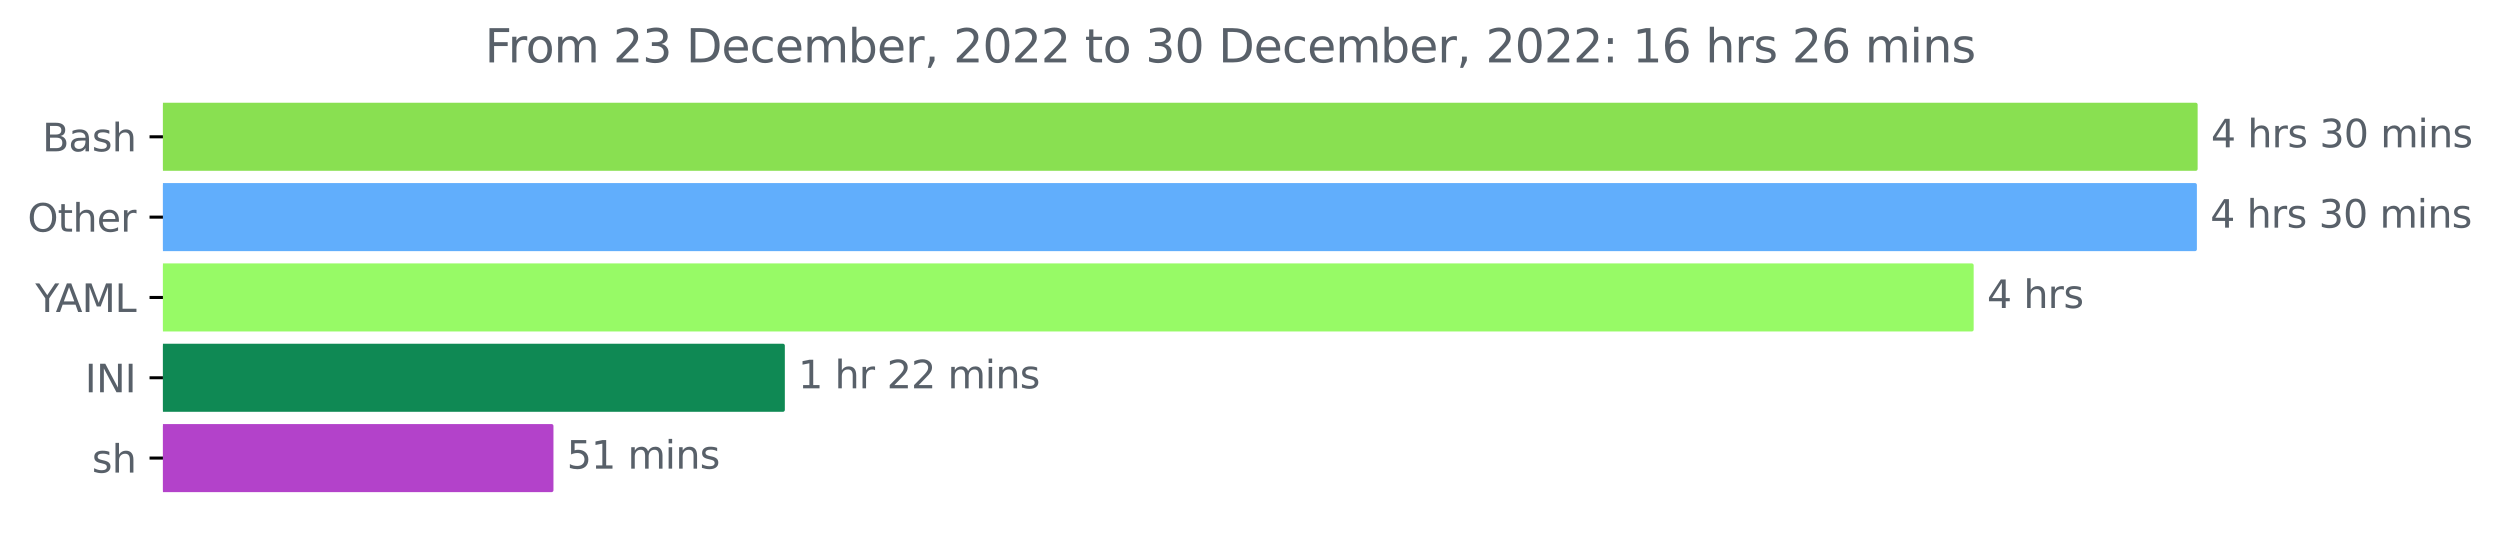<svg xmlns="http://www.w3.org/2000/svg" xmlns:xlink="http://www.w3.org/1999/xlink" width="871.424" height="187.197" version="1.1" viewBox="0 0 653.568 140.398"><defs><style type="text/css">*{stroke-linejoin:round;stroke-linecap:butt}</style></defs><g id="figure_1"><g id="patch_1"><path d="M 0 140.398 L 653.568 140.398 L 653.568 0 L 0 0 L 0 140.398 z" style="fill:none"/></g><g id="axes_1"><g id="patch_2"><path d="M 42.594 27.358 L 574.022 27.358 L 574.022 44.158 L 42.594 44.158 z" clip-path="url(#p6700cd085f)" style="fill:#89e051;stroke:#89e051;stroke-linejoin:miter"/></g><g id="patch_3"><path d="M 42.594 48.358 L 573.828 48.358 L 573.828 65.158 L 42.594 65.158 z" clip-path="url(#p6700cd085f)" style="fill:#61aefc;stroke:#61aefc;stroke-linejoin:miter"/></g><g id="patch_4"><path d="M 42.594 69.358 L 515.47 69.358 L 515.47 86.158 L 42.594 86.158 z" clip-path="url(#p6700cd085f)" style="fill:#97fa66;stroke:#97fa66;stroke-linejoin:miter"/></g><g id="patch_5"><path d="M 42.594 90.358 L 204.678 90.358 L 204.678 107.158 L 42.594 107.158 z" clip-path="url(#p6700cd085f)" style="fill:#0f8954;stroke:#0f8954;stroke-linejoin:miter"/></g><g id="patch_6"><path d="M 42.594 111.358 L 144.188 111.358 L 144.188 128.158 L 42.594 128.158 z" clip-path="url(#p6700cd085f)" style="fill:#b342ca;stroke:#b342ca;stroke-linejoin:miter"/></g><g id="matplotlib.axis_2"><g id="ytick_1"><g id="line2d_1"><defs><path id="mf0523a33e1" d="M 0 0 L -3.5 0" style="stroke:#000;stroke-width:.8"/></defs><g><use x="42.594" y="35.758" xlink:href="#mf0523a33e1" style="stroke:#000;stroke-width:.8"/></g></g><g id="text_1"><g style="fill:#586069" transform="translate(11.058 39.557)scale(0.1 -0.1)"><defs><path id="DejaVuSans-42" d="M 1259 2228 L 1259 519 L 2272 519 Q 2781 519 3026 730 Q 3272 941 3272 1375 Q 3272 1813 3026 2020 Q 2781 2228 2272 2228 L 1259 2228 z M 1259 4147 L 1259 2741 L 2194 2741 Q 2656 2741 2882 2914 Q 3109 3088 3109 3444 Q 3109 3797 2882 3972 Q 2656 4147 2194 4147 L 1259 4147 z M 628 4666 L 2241 4666 Q 2963 4666 3353 4366 Q 3744 4066 3744 3513 Q 3744 3084 3544 2831 Q 3344 2578 2956 2516 Q 3422 2416 3680 2098 Q 3938 1781 3938 1306 Q 3938 681 3513 340 Q 3088 0 2303 0 L 628 0 L 628 4666 z" transform="scale(0.016)"/><path id="DejaVuSans-61" d="M 2194 1759 Q 1497 1759 1228 1600 Q 959 1441 959 1056 Q 959 750 1161 570 Q 1363 391 1709 391 Q 2188 391 2477 730 Q 2766 1069 2766 1631 L 2766 1759 L 2194 1759 z M 3341 1997 L 3341 0 L 2766 0 L 2766 531 Q 2569 213 2275 61 Q 1981 -91 1556 -91 Q 1019 -91 701 211 Q 384 513 384 1019 Q 384 1609 779 1909 Q 1175 2209 1959 2209 L 2766 2209 L 2766 2266 Q 2766 2663 2505 2880 Q 2244 3097 1772 3097 Q 1472 3097 1187 3025 Q 903 2953 641 2809 L 641 3341 Q 956 3463 1253 3523 Q 1550 3584 1831 3584 Q 2591 3584 2966 3190 Q 3341 2797 3341 1997 z" transform="scale(0.016)"/><path id="DejaVuSans-73" d="M 2834 3397 L 2834 2853 Q 2591 2978 2328 3040 Q 2066 3103 1784 3103 Q 1356 3103 1142 2972 Q 928 2841 928 2578 Q 928 2378 1081 2264 Q 1234 2150 1697 2047 L 1894 2003 Q 2506 1872 2764 1633 Q 3022 1394 3022 966 Q 3022 478 2636 193 Q 2250 -91 1575 -91 Q 1294 -91 989 -36 Q 684 19 347 128 L 347 722 Q 666 556 975 473 Q 1284 391 1588 391 Q 1994 391 2212 530 Q 2431 669 2431 922 Q 2431 1156 2273 1281 Q 2116 1406 1581 1522 L 1381 1569 Q 847 1681 609 1914 Q 372 2147 372 2553 Q 372 3047 722 3315 Q 1072 3584 1716 3584 Q 2034 3584 2315 3537 Q 2597 3491 2834 3397 z" transform="scale(0.016)"/><path id="DejaVuSans-68" d="M 3513 2113 L 3513 0 L 2938 0 L 2938 2094 Q 2938 2591 2744 2837 Q 2550 3084 2163 3084 Q 1697 3084 1428 2787 Q 1159 2491 1159 1978 L 1159 0 L 581 0 L 581 4863 L 1159 4863 L 1159 2956 Q 1366 3272 1645 3428 Q 1925 3584 2291 3584 Q 2894 3584 3203 3211 Q 3513 2838 3513 2113 z" transform="scale(0.016)"/></defs><use xlink:href="#DejaVuSans-42"/><use x="68.604" xlink:href="#DejaVuSans-61"/><use x="129.883" xlink:href="#DejaVuSans-73"/><use x="181.982" xlink:href="#DejaVuSans-68"/></g></g></g><g id="ytick_2"><g id="line2d_2"><g><use x="42.594" y="56.758" xlink:href="#mf0523a33e1" style="stroke:#000;stroke-width:.8"/></g></g><g id="text_2"><g style="fill:#586069" transform="translate(7.2 60.557)scale(0.1 -0.1)"><defs><path id="DejaVuSans-4f" d="M 2522 4238 Q 1834 4238 1429 3725 Q 1025 3213 1025 2328 Q 1025 1447 1429 934 Q 1834 422 2522 422 Q 3209 422 3611 934 Q 4013 1447 4013 2328 Q 4013 3213 3611 3725 Q 3209 4238 2522 4238 z M 2522 4750 Q 3503 4750 4090 4092 Q 4678 3434 4678 2328 Q 4678 1225 4090 567 Q 3503 -91 2522 -91 Q 1538 -91 948 565 Q 359 1222 359 2328 Q 359 3434 948 4092 Q 1538 4750 2522 4750 z" transform="scale(0.016)"/><path id="DejaVuSans-74" d="M 1172 4494 L 1172 3500 L 2356 3500 L 2356 3053 L 1172 3053 L 1172 1153 Q 1172 725 1289 603 Q 1406 481 1766 481 L 2356 481 L 2356 0 L 1766 0 Q 1100 0 847 248 Q 594 497 594 1153 L 594 3053 L 172 3053 L 172 3500 L 594 3500 L 594 4494 L 1172 4494 z" transform="scale(0.016)"/><path id="DejaVuSans-65" d="M 3597 1894 L 3597 1613 L 953 1613 Q 991 1019 1311 708 Q 1631 397 2203 397 Q 2534 397 2845 478 Q 3156 559 3463 722 L 3463 178 Q 3153 47 2828 -22 Q 2503 -91 2169 -91 Q 1331 -91 842 396 Q 353 884 353 1716 Q 353 2575 817 3079 Q 1281 3584 2069 3584 Q 2775 3584 3186 3129 Q 3597 2675 3597 1894 z M 3022 2063 Q 3016 2534 2758 2815 Q 2500 3097 2075 3097 Q 1594 3097 1305 2825 Q 1016 2553 972 2059 L 3022 2063 z" transform="scale(0.016)"/><path id="DejaVuSans-72" d="M 2631 2963 Q 2534 3019 2420 3045 Q 2306 3072 2169 3072 Q 1681 3072 1420 2755 Q 1159 2438 1159 1844 L 1159 0 L 581 0 L 581 3500 L 1159 3500 L 1159 2956 Q 1341 3275 1631 3429 Q 1922 3584 2338 3584 Q 2397 3584 2469 3576 Q 2541 3569 2628 3553 L 2631 2963 z" transform="scale(0.016)"/></defs><use xlink:href="#DejaVuSans-4f"/><use x="78.711" xlink:href="#DejaVuSans-74"/><use x="117.92" xlink:href="#DejaVuSans-68"/><use x="181.299" xlink:href="#DejaVuSans-65"/><use x="242.822" xlink:href="#DejaVuSans-72"/></g></g></g><g id="ytick_3"><g id="line2d_3"><g><use x="42.594" y="77.758" xlink:href="#mf0523a33e1" style="stroke:#000;stroke-width:.8"/></g></g><g id="text_3"><g style="fill:#586069" transform="translate(9.22 81.557)scale(0.1 -0.1)"><defs><path id="DejaVuSans-59" d="M -13 4666 L 666 4666 L 1959 2747 L 3244 4666 L 3922 4666 L 2272 2222 L 2272 0 L 1638 0 L 1638 2222 L -13 4666 z" transform="scale(0.016)"/><path id="DejaVuSans-41" d="M 2188 4044 L 1331 1722 L 3047 1722 L 2188 4044 z M 1831 4666 L 2547 4666 L 4325 0 L 3669 0 L 3244 1197 L 1141 1197 L 716 0 L 50 0 L 1831 4666 z" transform="scale(0.016)"/><path id="DejaVuSans-4d" d="M 628 4666 L 1569 4666 L 2759 1491 L 3956 4666 L 4897 4666 L 4897 0 L 4281 0 L 4281 4097 L 3078 897 L 2444 897 L 1241 4097 L 1241 0 L 628 0 L 628 4666 z" transform="scale(0.016)"/><path id="DejaVuSans-4c" d="M 628 4666 L 1259 4666 L 1259 531 L 3531 531 L 3531 0 L 628 0 L 628 4666 z" transform="scale(0.016)"/></defs><use xlink:href="#DejaVuSans-59"/><use x="53.334" xlink:href="#DejaVuSans-41"/><use x="121.742" xlink:href="#DejaVuSans-4d"/><use x="208.021" xlink:href="#DejaVuSans-4c"/></g></g></g><g id="ytick_4"><g id="line2d_4"><g><use x="42.594" y="98.758" xlink:href="#mf0523a33e1" style="stroke:#000;stroke-width:.8"/></g></g><g id="text_4"><g style="fill:#586069" transform="translate(22.212 102.557)scale(0.1 -0.1)"><defs><path id="DejaVuSans-49" d="M 628 4666 L 1259 4666 L 1259 0 L 628 0 L 628 4666 z" transform="scale(0.016)"/><path id="DejaVuSans-4e" d="M 628 4666 L 1478 4666 L 3547 763 L 3547 4666 L 4159 4666 L 4159 0 L 3309 0 L 1241 3903 L 1241 0 L 628 0 L 628 4666 z" transform="scale(0.016)"/></defs><use xlink:href="#DejaVuSans-49"/><use x="29.492" xlink:href="#DejaVuSans-4e"/><use x="104.297" xlink:href="#DejaVuSans-49"/></g></g></g><g id="ytick_5"><g id="line2d_5"><g><use x="42.594" y="119.758" xlink:href="#mf0523a33e1" style="stroke:#000;stroke-width:.8"/></g></g><g id="text_5"><g style="fill:#586069" transform="translate(24.047 123.557)scale(0.1 -0.1)"><use xlink:href="#DejaVuSans-73"/><use x="52.1" xlink:href="#DejaVuSans-68"/></g></g></g></g><g id="text_6"><g style="fill:#586069" transform="translate(578.022 38.517)scale(0.1 -0.1)"><defs><path id="DejaVuSans-34" d="M 2419 4116 L 825 1625 L 2419 1625 L 2419 4116 z M 2253 4666 L 3047 4666 L 3047 1625 L 3713 1625 L 3713 1100 L 3047 1100 L 3047 0 L 2419 0 L 2419 1100 L 313 1100 L 313 1709 L 2253 4666 z" transform="scale(0.016)"/><path id="DejaVuSans-20" transform="scale(0.016)"/><path id="DejaVuSans-33" d="M 2597 2516 Q 3050 2419 3304 2112 Q 3559 1806 3559 1356 Q 3559 666 3084 287 Q 2609 -91 1734 -91 Q 1441 -91 1130 -33 Q 819 25 488 141 L 488 750 Q 750 597 1062 519 Q 1375 441 1716 441 Q 2309 441 2620 675 Q 2931 909 2931 1356 Q 2931 1769 2642 2001 Q 2353 2234 1838 2234 L 1294 2234 L 1294 2753 L 1863 2753 Q 2328 2753 2575 2939 Q 2822 3125 2822 3475 Q 2822 3834 2567 4026 Q 2313 4219 1838 4219 Q 1578 4219 1281 4162 Q 984 4106 628 3988 L 628 4550 Q 988 4650 1302 4700 Q 1616 4750 1894 4750 Q 2613 4750 3031 4423 Q 3450 4097 3450 3541 Q 3450 3153 3228 2886 Q 3006 2619 2597 2516 z" transform="scale(0.016)"/><path id="DejaVuSans-30" d="M 2034 4250 Q 1547 4250 1301 3770 Q 1056 3291 1056 2328 Q 1056 1369 1301 889 Q 1547 409 2034 409 Q 2525 409 2770 889 Q 3016 1369 3016 2328 Q 3016 3291 2770 3770 Q 2525 4250 2034 4250 z M 2034 4750 Q 2819 4750 3233 4129 Q 3647 3509 3647 2328 Q 3647 1150 3233 529 Q 2819 -91 2034 -91 Q 1250 -91 836 529 Q 422 1150 422 2328 Q 422 3509 836 4129 Q 1250 4750 2034 4750 z" transform="scale(0.016)"/><path id="DejaVuSans-6d" d="M 3328 2828 Q 3544 3216 3844 3400 Q 4144 3584 4550 3584 Q 5097 3584 5394 3201 Q 5691 2819 5691 2113 L 5691 0 L 5113 0 L 5113 2094 Q 5113 2597 4934 2840 Q 4756 3084 4391 3084 Q 3944 3084 3684 2787 Q 3425 2491 3425 1978 L 3425 0 L 2847 0 L 2847 2094 Q 2847 2600 2669 2842 Q 2491 3084 2119 3084 Q 1678 3084 1418 2786 Q 1159 2488 1159 1978 L 1159 0 L 581 0 L 581 3500 L 1159 3500 L 1159 2956 Q 1356 3278 1631 3431 Q 1906 3584 2284 3584 Q 2666 3584 2933 3390 Q 3200 3197 3328 2828 z" transform="scale(0.016)"/><path id="DejaVuSans-69" d="M 603 3500 L 1178 3500 L 1178 0 L 603 0 L 603 3500 z M 603 4863 L 1178 4863 L 1178 4134 L 603 4134 L 603 4863 z" transform="scale(0.016)"/><path id="DejaVuSans-6e" d="M 3513 2113 L 3513 0 L 2938 0 L 2938 2094 Q 2938 2591 2744 2837 Q 2550 3084 2163 3084 Q 1697 3084 1428 2787 Q 1159 2491 1159 1978 L 1159 0 L 581 0 L 581 3500 L 1159 3500 L 1159 2956 Q 1366 3272 1645 3428 Q 1925 3584 2291 3584 Q 2894 3584 3203 3211 Q 3513 2838 3513 2113 z" transform="scale(0.016)"/></defs><use xlink:href="#DejaVuSans-34"/><use x="63.623" xlink:href="#DejaVuSans-20"/><use x="95.41" xlink:href="#DejaVuSans-68"/><use x="158.789" xlink:href="#DejaVuSans-72"/><use x="199.902" xlink:href="#DejaVuSans-73"/><use x="252.002" xlink:href="#DejaVuSans-20"/><use x="283.789" xlink:href="#DejaVuSans-33"/><use x="347.412" xlink:href="#DejaVuSans-30"/><use x="411.035" xlink:href="#DejaVuSans-20"/><use x="442.822" xlink:href="#DejaVuSans-6d"/><use x="540.234" xlink:href="#DejaVuSans-69"/><use x="568.018" xlink:href="#DejaVuSans-6e"/><use x="631.396" xlink:href="#DejaVuSans-73"/></g></g><g id="text_7"><g style="fill:#586069" transform="translate(577.828 59.517)scale(0.1 -0.1)"><use xlink:href="#DejaVuSans-34"/><use x="63.623" xlink:href="#DejaVuSans-20"/><use x="95.41" xlink:href="#DejaVuSans-68"/><use x="158.789" xlink:href="#DejaVuSans-72"/><use x="199.902" xlink:href="#DejaVuSans-73"/><use x="252.002" xlink:href="#DejaVuSans-20"/><use x="283.789" xlink:href="#DejaVuSans-33"/><use x="347.412" xlink:href="#DejaVuSans-30"/><use x="411.035" xlink:href="#DejaVuSans-20"/><use x="442.822" xlink:href="#DejaVuSans-6d"/><use x="540.234" xlink:href="#DejaVuSans-69"/><use x="568.018" xlink:href="#DejaVuSans-6e"/><use x="631.396" xlink:href="#DejaVuSans-73"/></g></g><g id="text_8"><g style="fill:#586069" transform="translate(519.47 80.517)scale(0.1 -0.1)"><use xlink:href="#DejaVuSans-34"/><use x="63.623" xlink:href="#DejaVuSans-20"/><use x="95.41" xlink:href="#DejaVuSans-68"/><use x="158.789" xlink:href="#DejaVuSans-72"/><use x="199.902" xlink:href="#DejaVuSans-73"/></g></g><g id="text_9"><g style="fill:#586069" transform="translate(208.678 101.517)scale(0.1 -0.1)"><defs><path id="DejaVuSans-31" d="M 794 531 L 1825 531 L 1825 4091 L 703 3866 L 703 4441 L 1819 4666 L 2450 4666 L 2450 531 L 3481 531 L 3481 0 L 794 0 L 794 531 z" transform="scale(0.016)"/><path id="DejaVuSans-32" d="M 1228 531 L 3431 531 L 3431 0 L 469 0 L 469 531 Q 828 903 1448 1529 Q 2069 2156 2228 2338 Q 2531 2678 2651 2914 Q 2772 3150 2772 3378 Q 2772 3750 2511 3984 Q 2250 4219 1831 4219 Q 1534 4219 1204 4116 Q 875 4013 500 3803 L 500 4441 Q 881 4594 1212 4672 Q 1544 4750 1819 4750 Q 2544 4750 2975 4387 Q 3406 4025 3406 3419 Q 3406 3131 3298 2873 Q 3191 2616 2906 2266 Q 2828 2175 2409 1742 Q 1991 1309 1228 531 z" transform="scale(0.016)"/></defs><use xlink:href="#DejaVuSans-31"/><use x="63.623" xlink:href="#DejaVuSans-20"/><use x="95.41" xlink:href="#DejaVuSans-68"/><use x="158.789" xlink:href="#DejaVuSans-72"/><use x="199.902" xlink:href="#DejaVuSans-20"/><use x="231.689" xlink:href="#DejaVuSans-32"/><use x="295.313" xlink:href="#DejaVuSans-32"/><use x="358.936" xlink:href="#DejaVuSans-20"/><use x="390.723" xlink:href="#DejaVuSans-6d"/><use x="488.135" xlink:href="#DejaVuSans-69"/><use x="515.918" xlink:href="#DejaVuSans-6e"/><use x="579.297" xlink:href="#DejaVuSans-73"/></g></g><g id="text_10"><g style="fill:#586069" transform="translate(148.188 122.517)scale(0.1 -0.1)"><defs><path id="DejaVuSans-35" d="M 691 4666 L 3169 4666 L 3169 4134 L 1269 4134 L 1269 2991 Q 1406 3038 1543 3061 Q 1681 3084 1819 3084 Q 2600 3084 3056 2656 Q 3513 2228 3513 1497 Q 3513 744 3044 326 Q 2575 -91 1722 -91 Q 1428 -91 1123 -41 Q 819 9 494 109 L 494 744 Q 775 591 1075 516 Q 1375 441 1709 441 Q 2250 441 2565 725 Q 2881 1009 2881 1497 Q 2881 1984 2565 2268 Q 2250 2553 1709 2553 Q 1456 2553 1204 2497 Q 953 2441 691 2322 L 691 4666 z" transform="scale(0.016)"/></defs><use xlink:href="#DejaVuSans-35"/><use x="63.623" xlink:href="#DejaVuSans-31"/><use x="127.246" xlink:href="#DejaVuSans-20"/><use x="159.033" xlink:href="#DejaVuSans-6d"/><use x="256.445" xlink:href="#DejaVuSans-69"/><use x="284.229" xlink:href="#DejaVuSans-6e"/><use x="347.607" xlink:href="#DejaVuSans-73"/></g></g><g id="text_11"><g style="fill:#586069" transform="translate(126.753 16.318)scale(0.12 -0.12)"><defs><path id="DejaVuSans-46" d="M 628 4666 L 3309 4666 L 3309 4134 L 1259 4134 L 1259 2759 L 3109 2759 L 3109 2228 L 1259 2228 L 1259 0 L 628 0 L 628 4666 z" transform="scale(0.016)"/><path id="DejaVuSans-6f" d="M 1959 3097 Q 1497 3097 1228 2736 Q 959 2375 959 1747 Q 959 1119 1226 758 Q 1494 397 1959 397 Q 2419 397 2687 759 Q 2956 1122 2956 1747 Q 2956 2369 2687 2733 Q 2419 3097 1959 3097 z M 1959 3584 Q 2709 3584 3137 3096 Q 3566 2609 3566 1747 Q 3566 888 3137 398 Q 2709 -91 1959 -91 Q 1206 -91 779 398 Q 353 888 353 1747 Q 353 2609 779 3096 Q 1206 3584 1959 3584 z" transform="scale(0.016)"/><path id="DejaVuSans-44" d="M 1259 4147 L 1259 519 L 2022 519 Q 2988 519 3436 956 Q 3884 1394 3884 2338 Q 3884 3275 3436 3711 Q 2988 4147 2022 4147 L 1259 4147 z M 628 4666 L 1925 4666 Q 3281 4666 3915 4102 Q 4550 3538 4550 2338 Q 4550 1131 3912 565 Q 3275 0 1925 0 L 628 0 L 628 4666 z" transform="scale(0.016)"/><path id="DejaVuSans-63" d="M 3122 3366 L 3122 2828 Q 2878 2963 2633 3030 Q 2388 3097 2138 3097 Q 1578 3097 1268 2742 Q 959 2388 959 1747 Q 959 1106 1268 751 Q 1578 397 2138 397 Q 2388 397 2633 464 Q 2878 531 3122 666 L 3122 134 Q 2881 22 2623 -34 Q 2366 -91 2075 -91 Q 1284 -91 818 406 Q 353 903 353 1747 Q 353 2603 823 3093 Q 1294 3584 2113 3584 Q 2378 3584 2631 3529 Q 2884 3475 3122 3366 z" transform="scale(0.016)"/><path id="DejaVuSans-62" d="M 3116 1747 Q 3116 2381 2855 2742 Q 2594 3103 2138 3103 Q 1681 3103 1420 2742 Q 1159 2381 1159 1747 Q 1159 1113 1420 752 Q 1681 391 2138 391 Q 2594 391 2855 752 Q 3116 1113 3116 1747 z M 1159 2969 Q 1341 3281 1617 3432 Q 1894 3584 2278 3584 Q 2916 3584 3314 3078 Q 3713 2572 3713 1747 Q 3713 922 3314 415 Q 2916 -91 2278 -91 Q 1894 -91 1617 61 Q 1341 213 1159 525 L 1159 0 L 581 0 L 581 4863 L 1159 4863 L 1159 2969 z" transform="scale(0.016)"/><path id="DejaVuSans-2c" d="M 750 794 L 1409 794 L 1409 256 L 897 -744 L 494 -744 L 750 256 L 750 794 z" transform="scale(0.016)"/><path id="DejaVuSans-3a" d="M 750 794 L 1409 794 L 1409 0 L 750 0 L 750 794 z M 750 3309 L 1409 3309 L 1409 2516 L 750 2516 L 750 3309 z" transform="scale(0.016)"/><path id="DejaVuSans-36" d="M 2113 2584 Q 1688 2584 1439 2293 Q 1191 2003 1191 1497 Q 1191 994 1439 701 Q 1688 409 2113 409 Q 2538 409 2786 701 Q 3034 994 3034 1497 Q 3034 2003 2786 2293 Q 2538 2584 2113 2584 z M 3366 4563 L 3366 3988 Q 3128 4100 2886 4159 Q 2644 4219 2406 4219 Q 1781 4219 1451 3797 Q 1122 3375 1075 2522 Q 1259 2794 1537 2939 Q 1816 3084 2150 3084 Q 2853 3084 3261 2657 Q 3669 2231 3669 1497 Q 3669 778 3244 343 Q 2819 -91 2113 -91 Q 1303 -91 875 529 Q 447 1150 447 2328 Q 447 3434 972 4092 Q 1497 4750 2381 4750 Q 2619 4750 2861 4703 Q 3103 4656 3366 4563 z" transform="scale(0.016)"/></defs><use xlink:href="#DejaVuSans-46"/><use x="50.27" xlink:href="#DejaVuSans-72"/><use x="89.133" xlink:href="#DejaVuSans-6f"/><use x="150.314" xlink:href="#DejaVuSans-6d"/><use x="247.727" xlink:href="#DejaVuSans-20"/><use x="279.514" xlink:href="#DejaVuSans-32"/><use x="343.137" xlink:href="#DejaVuSans-33"/><use x="406.76" xlink:href="#DejaVuSans-20"/><use x="438.547" xlink:href="#DejaVuSans-44"/><use x="515.549" xlink:href="#DejaVuSans-65"/><use x="577.072" xlink:href="#DejaVuSans-63"/><use x="632.053" xlink:href="#DejaVuSans-65"/><use x="693.576" xlink:href="#DejaVuSans-6d"/><use x="790.988" xlink:href="#DejaVuSans-62"/><use x="854.465" xlink:href="#DejaVuSans-65"/><use x="915.988" xlink:href="#DejaVuSans-72"/><use x="957.102" xlink:href="#DejaVuSans-2c"/><use x="988.889" xlink:href="#DejaVuSans-20"/><use x="1020.676" xlink:href="#DejaVuSans-32"/><use x="1084.299" xlink:href="#DejaVuSans-30"/><use x="1147.922" xlink:href="#DejaVuSans-32"/><use x="1211.545" xlink:href="#DejaVuSans-32"/><use x="1275.168" xlink:href="#DejaVuSans-20"/><use x="1306.955" xlink:href="#DejaVuSans-74"/><use x="1346.164" xlink:href="#DejaVuSans-6f"/><use x="1407.346" xlink:href="#DejaVuSans-20"/><use x="1439.133" xlink:href="#DejaVuSans-33"/><use x="1502.756" xlink:href="#DejaVuSans-30"/><use x="1566.379" xlink:href="#DejaVuSans-20"/><use x="1598.166" xlink:href="#DejaVuSans-44"/><use x="1675.168" xlink:href="#DejaVuSans-65"/><use x="1736.691" xlink:href="#DejaVuSans-63"/><use x="1791.672" xlink:href="#DejaVuSans-65"/><use x="1853.195" xlink:href="#DejaVuSans-6d"/><use x="1950.607" xlink:href="#DejaVuSans-62"/><use x="2014.084" xlink:href="#DejaVuSans-65"/><use x="2075.607" xlink:href="#DejaVuSans-72"/><use x="2116.721" xlink:href="#DejaVuSans-2c"/><use x="2148.508" xlink:href="#DejaVuSans-20"/><use x="2180.295" xlink:href="#DejaVuSans-32"/><use x="2243.918" xlink:href="#DejaVuSans-30"/><use x="2307.541" xlink:href="#DejaVuSans-32"/><use x="2371.164" xlink:href="#DejaVuSans-32"/><use x="2434.787" xlink:href="#DejaVuSans-3a"/><use x="2468.479" xlink:href="#DejaVuSans-20"/><use x="2500.266" xlink:href="#DejaVuSans-31"/><use x="2563.889" xlink:href="#DejaVuSans-36"/><use x="2627.512" xlink:href="#DejaVuSans-20"/><use x="2659.299" xlink:href="#DejaVuSans-68"/><use x="2722.678" xlink:href="#DejaVuSans-72"/><use x="2763.791" xlink:href="#DejaVuSans-73"/><use x="2815.891" xlink:href="#DejaVuSans-20"/><use x="2847.678" xlink:href="#DejaVuSans-32"/><use x="2911.301" xlink:href="#DejaVuSans-36"/><use x="2974.924" xlink:href="#DejaVuSans-20"/><use x="3006.711" xlink:href="#DejaVuSans-6d"/><use x="3104.123" xlink:href="#DejaVuSans-69"/><use x="3131.906" xlink:href="#DejaVuSans-6e"/><use x="3195.285" xlink:href="#DejaVuSans-73"/></g></g></g></g><defs><clipPath id="p6700cd085f"><rect width="558" height="110.88" x="42.594" y="22.318"/></clipPath></defs></svg>